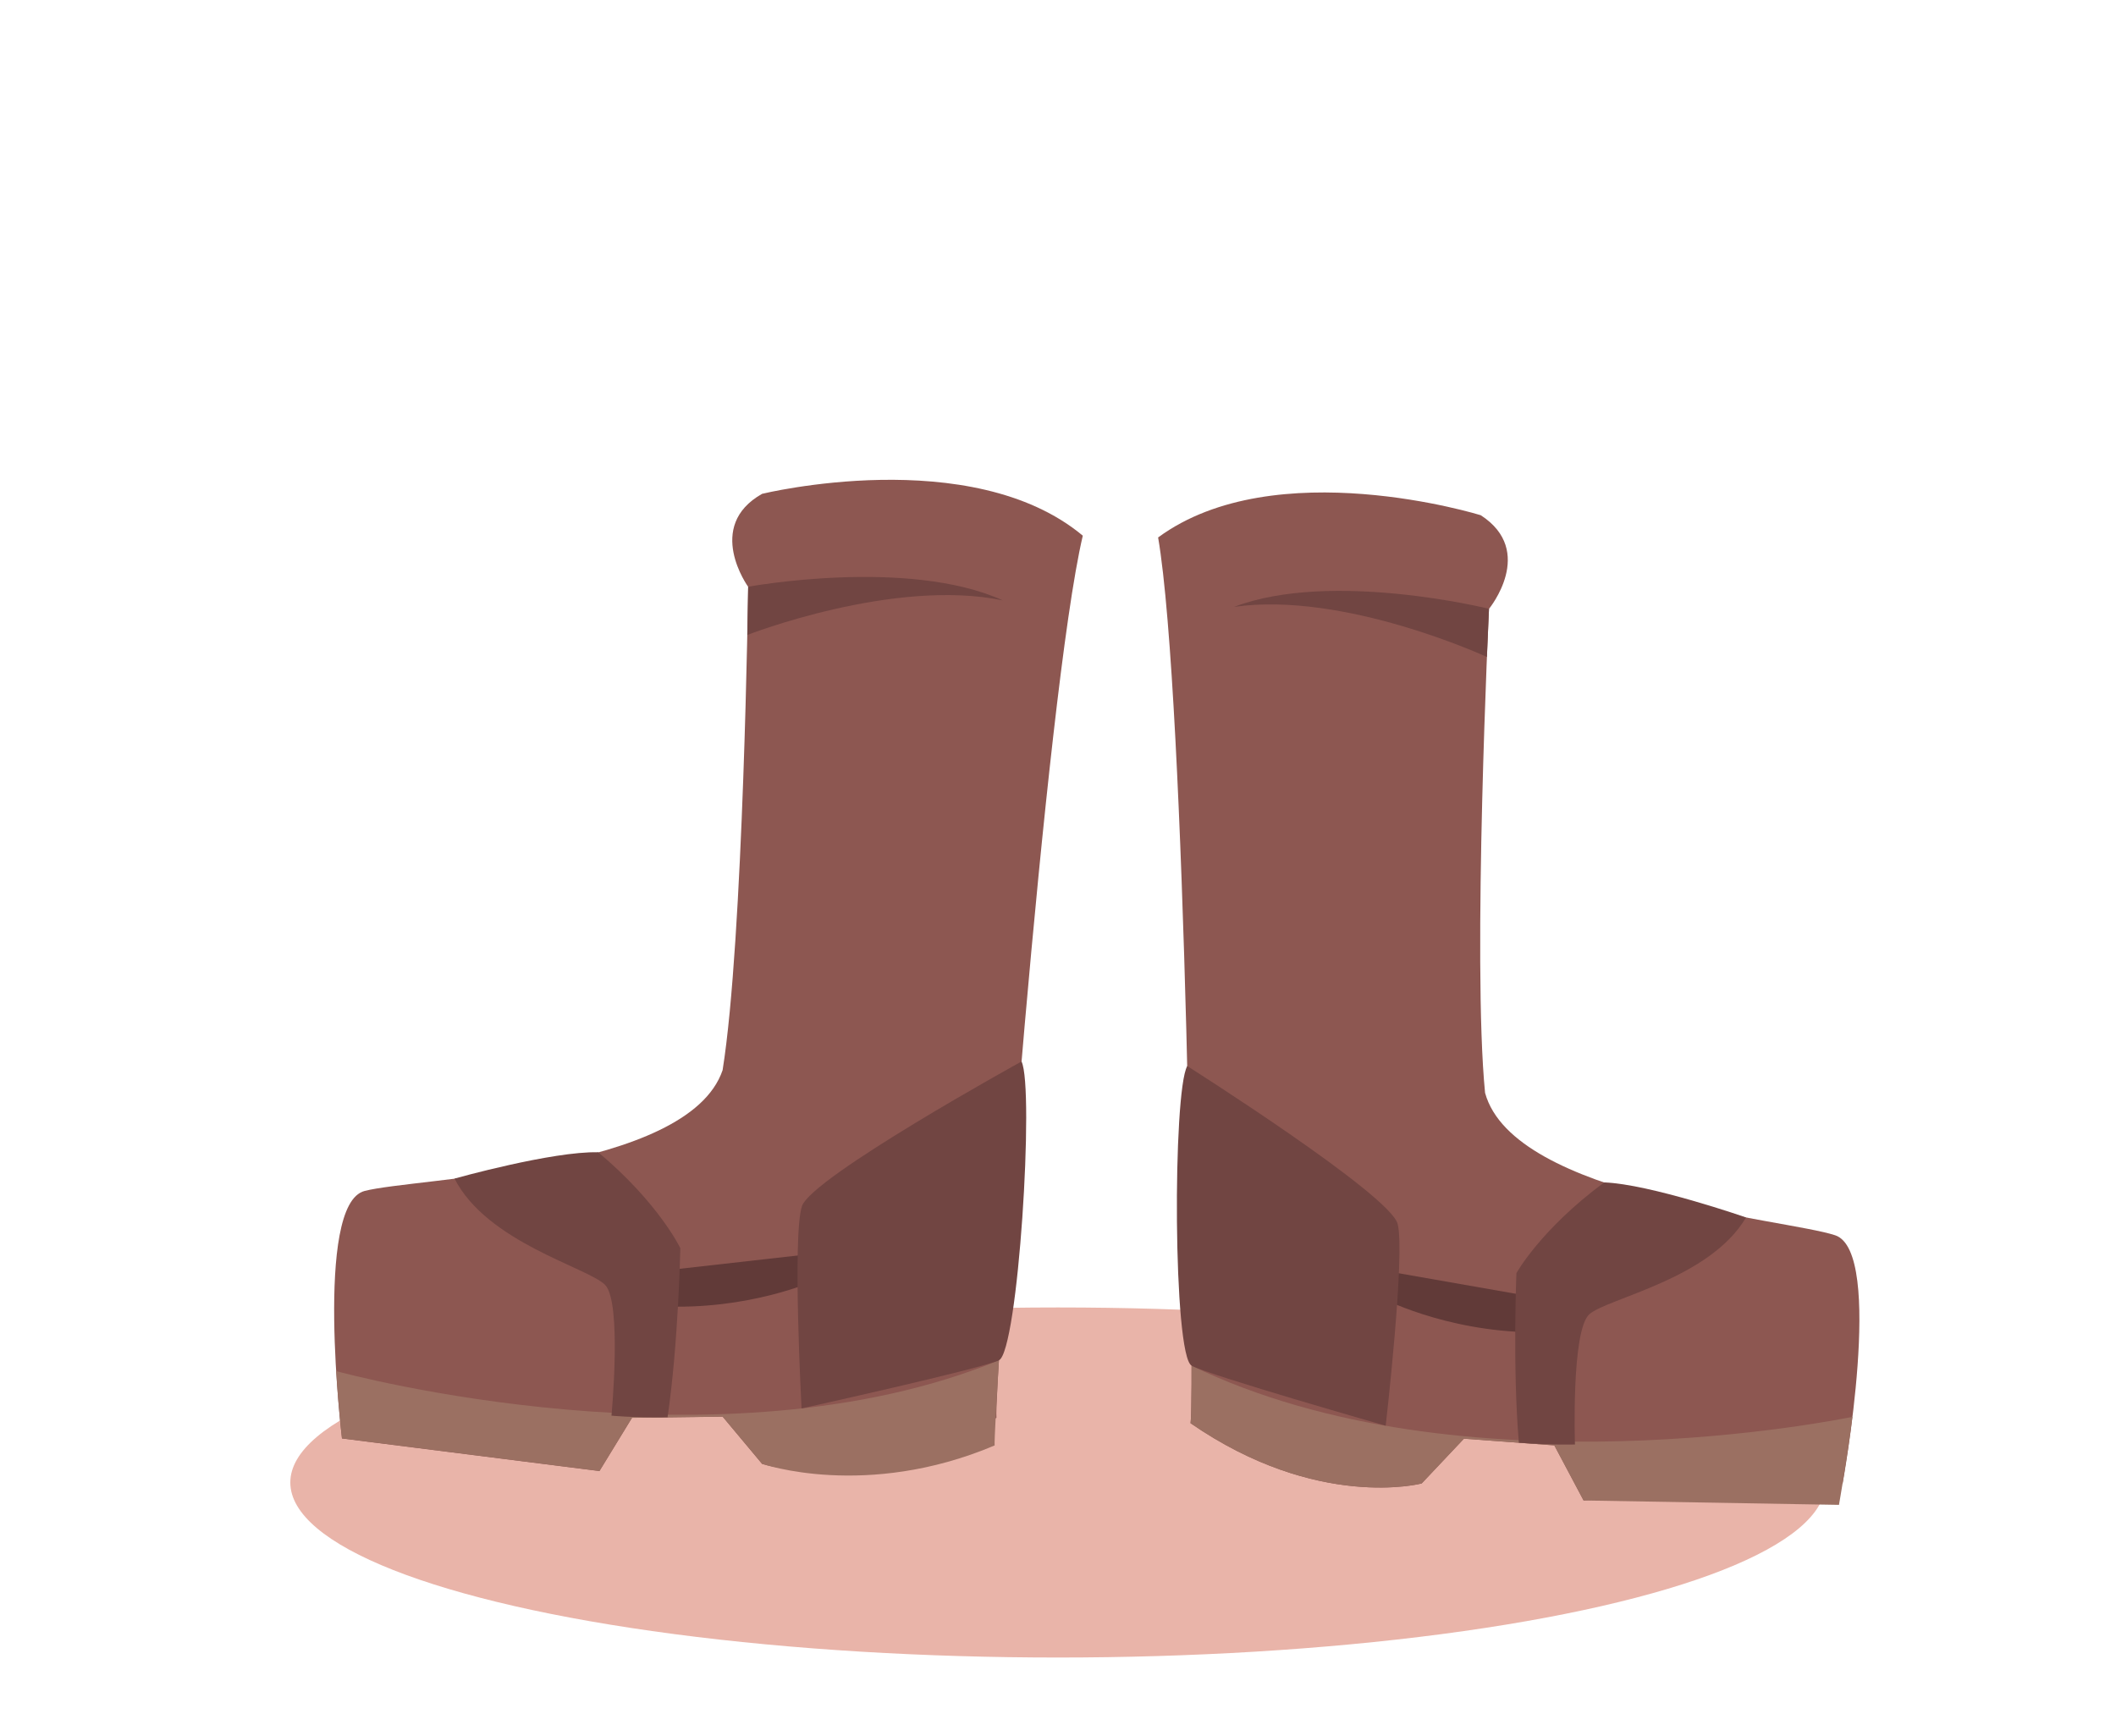 <?xml version="1.0" encoding="utf-8"?>
<!-- Generator: Adobe Illustrator 16.0.0, SVG Export Plug-In . SVG Version: 6.00 Build 0)  -->
<!DOCTYPE svg PUBLIC "-//W3C//DTD SVG 1.1//EN" "http://www.w3.org/Graphics/SVG/1.1/DTD/svg11.dtd">
<svg version="1.1" id="Calque_1" xmlns="http://www.w3.org/2000/svg" xmlns:xlink="http://www.w3.org/1999/xlink" x="0px" y="0px"
	 width="89px" height="73px" viewBox="0 0 89 73" enable-background="new 0 0 89 73" xml:space="preserve">
<ellipse fill="#E9B4A9" cx="44.5" cy="62.353" rx="32.289" ry="7.362"/>
<g id="Cheveux_1_2_">
</g>
<g id="Calque_15">
	<g>
		<g>
			<path fill="#8D5751" d="M32.055,20.77c0,0,8.796-2.15,13.488,1.76c-1.564,6.646-3.744,35.892-3.632,37.103
				c-5.556,3.36-9.856,1.938-9.856,1.938l-1.661-1.987l-3.812,0.05l-1.369,2.238l-10.83-1.37c0,0-1.185-9.842,0.947-10.409
				c2.132-0.564,13.597-0.779,15.063-5.082c0.879-5.474,1.075-20.33,1.075-20.33S29.627,22.139,32.055,20.77z"/>
			<path fill="#613A38" d="M28.209,53.408l6.083-0.686v1.133c0,0-2.788,1.268-6.506,1.086C24.07,54.761,28.209,53.408,28.209,53.408
				z"/>
			<path fill="#9B7062" d="M26.582,59.631l3.812-0.05l1.661,1.987c0,0,4.363,1.519,9.78-0.773c-0.017-0.189,0.097-2.223,0.181-3.582
				c-11.699,4.82-27.503,0.559-27.875,0.455c0.097,1.604,0.243,2.831,0.243,2.831l10.83,1.37L26.582,59.631z"/>
			<path fill="#714542" d="M31.469,24.678c0,0,6.714-1.236,10.711,0.574c-4.586-0.953-10.747,1.454-10.747,1.454L31.469,24.678z"/>
			<path fill="#714542" d="M42.966,44.646c0,0-8.829,4.863-9.236,6.086c-0.407,1.224-0.016,8.506-0.016,8.506s7.488-1.654,8.3-2.024
				S43.514,45.756,42.966,44.646z"/>
			<path fill="#714542" d="M19.118,49.57c0,0,4.128-1.157,6.043-1.106c2.549,2.134,3.454,4.034,3.454,4.034
				s-0.079,3.998-0.537,7.113c-1.496,0.02-2.359-0.069-2.359-0.069s0.452-4.778-0.272-5.504
				C24.724,53.312,20.483,52.257,19.118,49.57z"/>
		</g>
		<g>
			<path fill="#8D5751" d="M62.281,21.67c0,0-8.649-2.683-13.57,0.935c1.156,6.729,1.551,36.053,1.364,37.254
				c5.341,3.692,9.721,2.535,9.721,2.535l1.778-1.883l3.802,0.281l1.229,2.316L77.5,62.402c0,0,1.783-9.752-0.312-10.447
				c-2.094-0.694-13.523-1.605-14.725-5.99c-0.544-5.517,0.165-20.357,0.165-20.357S64.62,23.184,62.281,21.67z"/>
			<path fill="#613A38" d="M64.131,54.482l-6.029-1.057l-0.069,1.131c0,0,2.706,1.437,6.428,1.48
				C68.18,56.084,64.131,54.482,64.131,54.482z"/>
			<path fill="#9B7062" d="M65.376,60.792l-3.802-0.282l-1.778,1.883c0,0-4.38,1.158-9.721-2.533
				c0.028-0.188,0.044-1.059,0.043-2.42c11.384,5.523,27.419,2.232,27.796,2.151c-0.195,1.595-0.566,3.703-0.566,3.703l-10.74-0.185
				L65.376,60.792z"/>
			<path fill="#714542" d="M62.628,25.606c0,0-6.627-1.643-10.726-0.08c4.635-0.672,10.637,2.106,10.637,2.106L62.628,25.606z"/>
			<path fill="#714542" d="M49.936,44.838c0,0,8.518,5.393,8.849,6.637c0.333,1.246-0.502,8.491-0.502,8.491
				s-7.373-2.106-8.161-2.526C49.333,57.021,49.322,45.911,49.936,44.838z"/>
			<path fill="#714542" d="M73.439,51.205c0,0-4.051-1.406-5.965-1.473c-2.675,1.974-3.693,3.815-3.693,3.815
				s-0.164,3.995,0.103,7.134c1.492,0.109,2.359,0.073,2.359,0.073s-0.16-4.797,0.606-5.478
				C67.615,54.6,71.914,53.805,73.439,51.205z"/>
		</g>
	</g>
</g>
<g id="Cheveux_1_1_">
</g>
</svg>
